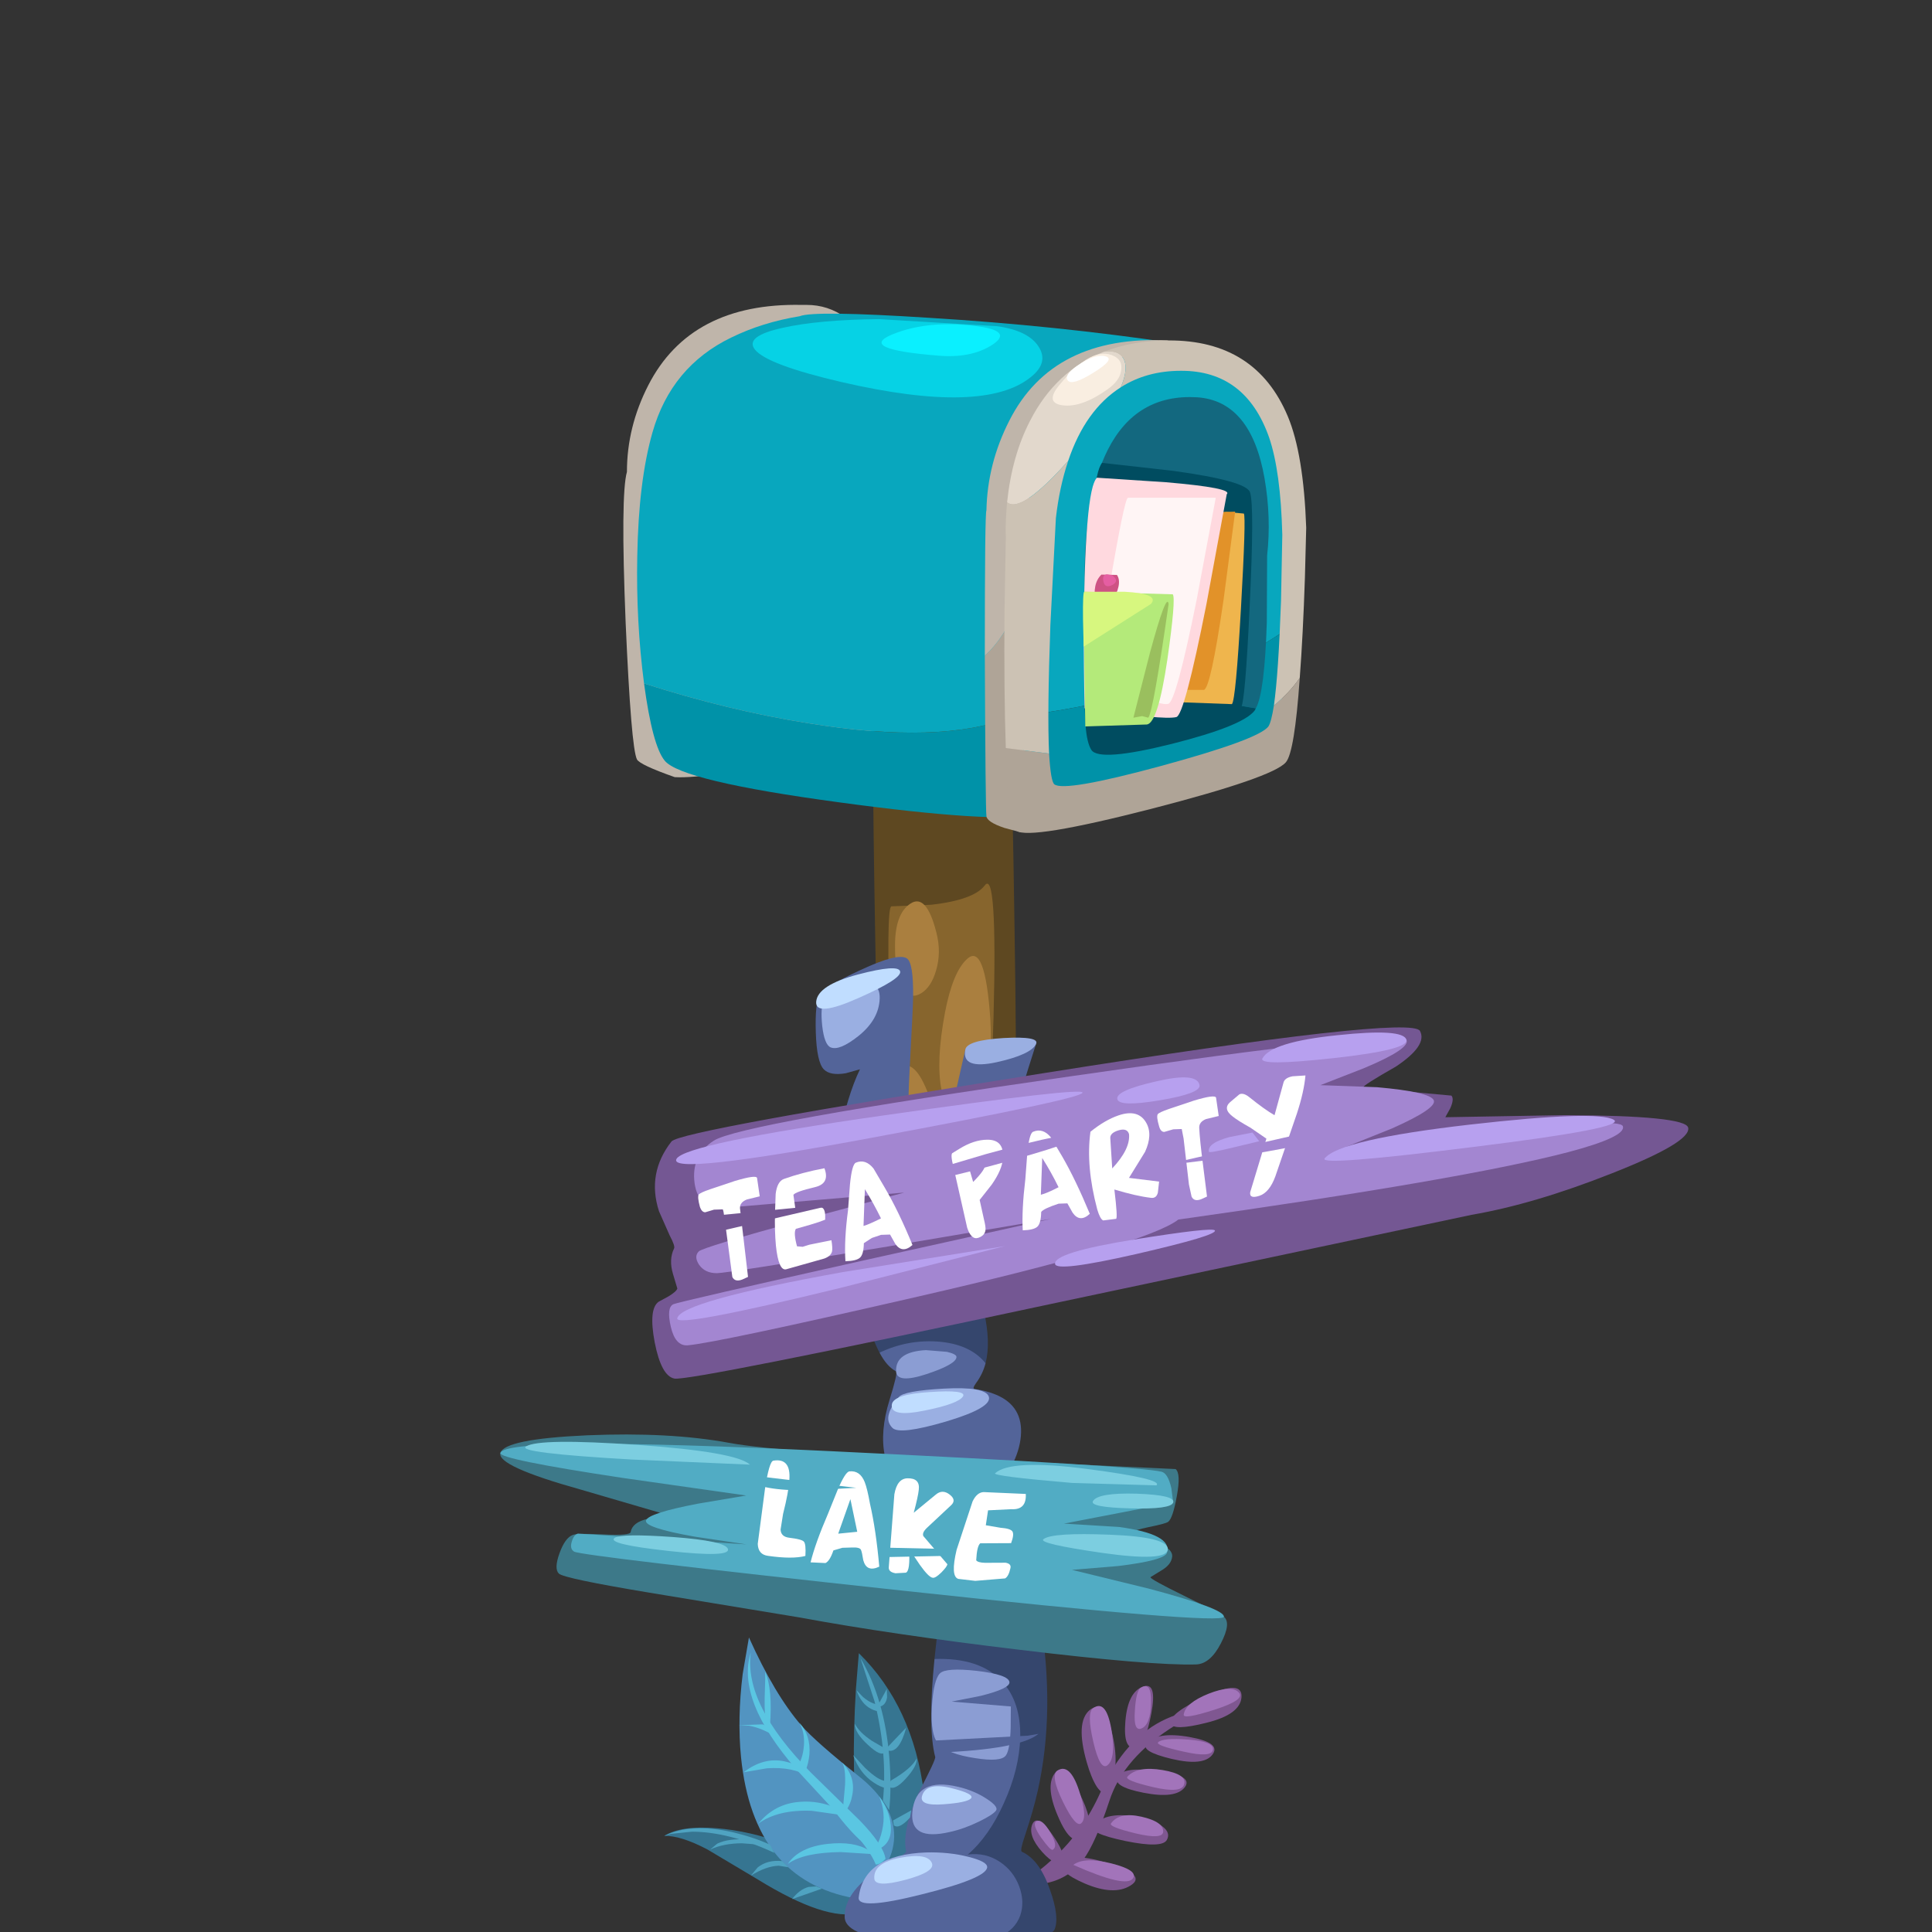
<svg xmlns="http://www.w3.org/2000/svg" version="1.1" xmlns:xlink="http://www.w3.org/1999/xlink" preserveAspectRatio="none" x="0px" y="0px" width="160px" height="160px" viewBox="0 0 160 160">
<rect x="0" y="0" width="160" height="160" fill="#333333" stroke="none"/>
<defs>
<g id="Carpeta_de_elementos_duplicados_S_mbolo_7_copia_0_Layer0_0_FILL">
<path fill="#BFB5AA" stroke="none" d="
M -49 -128.95
Q -52.3 -122.5 -52.3 -115.55 -53.3 -112.05 -52.5 -92.25 -51.65 -72.85 -50.75 -71.05 -50.3 -70.2 -44.9 -68.3 -39.75 -68 -24 -71.6 -8.1 -75.25 -6.35 -77.3 -5.8 -77.95 -5.8 -87.8 -5.85 -99.35 -7.15 -109.8 -11.25 -141.45 -24.5 -141.4
L -25.25 -141.4
Q -42.45 -141.75 -49 -128.95 Z"/>
</g>

<g id="Carpeta_de_elementos_duplicados_S_mbolo_7_copia_0_Layer0_1_FILL">
<path fill="#5E4821" stroke="none" d="
M 7.25 -1.25
Q 8.35 -3.45 7.7 -44.95 7.1 -86.05 6.3 -88 5.4 -90.15 -3.75 -89.55 -13.15 -88.95 -13.9 -85.05 -14.55 -81.5 -13.85 -42.55
L -13.05 -0.95
Q -13.05 0.1 -3.2 0 6.65 -0.1 7.25 -1.25 Z"/>
</g>

<g id="Carpeta_de_elementos_duplicados_S_mbolo_7_copia_0_Layer0_2_FILL">
<path fill="#08A7BE" stroke="none" d="
M 48.4 -119.1
Q 44.05 -133.75 32.6 -135.45 14.2 -138.2 -5.5 -139.4 -23.4 -140.55 -25.55 -139.65 -31.35 -138.7 -36.15 -136.35 -45.45 -131.85 -48.35 -121.65 -50.5 -114.1 -50.7 -102.5 -50.9 -92.35 -49.65 -82.8 -36.55 -78.6 -24.25 -76.65 -3.8 -73.3 7.25 -77.6
L 11.85 -78.2
Q 17.55 -79.05 23.1 -80.35 40.9 -84.5 50.5 -91.7 51.7 -108.05 48.4 -119.1 Z"/>
</g>

<g id="Carpeta_de_elementos_duplicados_S_mbolo_7_copia_0_Layer0_3_FILL">
<path fill="#0092A8" stroke="none" d="
M 47.2 -73.55
Q 47.9 -74.2 48.9 -79.25 50 -84.9 50.5 -91.7 40.9 -84.5 23.1 -80.35 17.55 -79.05 11.85 -78.2
L 7.25 -77.6
Q -3.8 -73.3 -24.25 -76.65 -36.55 -78.6 -49.65 -82.8 -48.35 -73.15 -46.45 -70.85 -43.9 -67.7 -19.45 -64.4 4.4 -61.15 11.25 -62.45 18.3 -63.85 31.55 -67.85 45.6 -72.05 47.2 -73.55 Z"/>
</g>

<g id="Carpeta_de_elementos_duplicados_S_mbolo_7_copia_0_Layer0_4_FILL">
<path fill="#13687F" stroke="none" d="
M 35.95 -127.1
Q 26.55 -127.65 22.15 -119 18.4 -111.6 18.55 -98.25
L 18.55 -83.35 45.05 -78.95
Q 46.4 -81.3 46.75 -92.2
L 46.8 -102.6
Q 47.45 -108.5 46.4 -114.55 44.3 -126.55 35.95 -127.1 Z"/>
</g>

<g id="Carpeta_de_elementos_duplicados_S_mbolo_7_copia_0_Layer0_5_FILL">
<path fill="#004C60" stroke="none" d="
M 32.35 -115.7
L 21.25 -116.95
Q 19.3 -114.55 20.05 -96.3 20.45 -87.2 21.25 -78.55 41.85 -78.2 42.7 -78.95 43.4 -79.5 44.1 -94.85 44.85 -110.35 44.15 -112.4 43.55 -114.15 32.35 -115.7 Z"/>
</g>

<g id="Carpeta_de_elementos_duplicados_S_mbolo_7_copia_0_Layer0_6_FILL">
<path fill="#004C60" stroke="none" d="
M 44.9 -78.65
L 45.05 -78.95 18.55 -83.35
Q 18.5 -78.4 18.7 -76.25 18.9 -73.6 19.6 -72.5 20.85 -70.65 32.05 -73.45 43.15 -76.25 44.9 -78.65 Z"/>
</g>

<g id="Carpeta_de_elementos_duplicados_S_mbolo_7_copia_0_Layer0_7_FILL">
<path fill="#EFB54D" stroke="none" d="
M 43.2 -109.1
L 40.5 -109.35 38.1 -109.1 31.8 -79.95 41.35 -79.6
Q 41.95 -80.25 42.75 -94.45 43.55 -108.55 43.2 -109.1 Z"/>
</g>

<g id="Carpeta_de_elementos_duplicados_S_mbolo_7_copia_0_Layer0_8_FILL">
<path fill="#E29229" stroke="none" d="
M 41.85 -109.4
L 38.65 -109.3 30.2 -81.8 37 -81.8
Q 38.05 -82 40.05 -95.7
L 41.85 -109.4 Z"/>
</g>

<g id="Carpeta_de_elementos_duplicados_S_mbolo_7_copia_0_Layer0_9_FILL">
<path fill="#FFD9DF" stroke="none" d="
M 31.15 -113.95
L 20.45 -114.65
Q 20.1 -114.3 19.8 -113.25 19 -110.4 18.65 -102.1 18.25 -91.75 18.55 -78.95 30.8 -77.1 32.75 -77.6 34 -77.9 37.4 -95.05
L 40.55 -112.1
Q 41.6 -113.05 31.15 -113.95 Z"/>
</g>

<g id="Carpeta_de_elementos_duplicados_S_mbolo_7_copia_0_Layer0_10_FILL">
<path fill="#FFF5F5" stroke="none" d="
M 38.85 -111.55
L 25.25 -111.55
Q 24.7 -111.35 22.4 -97.8
L 20.2 -84.35 25.15 -81.8
Q 30.3 -79.3 31.5 -79.65 32.7 -79.95 35.9 -95.8
L 38.85 -111.55 Z"/>
</g>

<g id="Carpeta_de_elementos_duplicados_S_mbolo_7_copia_0_Layer0_11_FILL">
<path fill="#B4EA7A" stroke="none" d="
M 28.2 -76.45
Q 29.9 -76.7 31.35 -86.45 32.7 -95.9 32.2 -96.6
L 18.5 -97
Q 18.35 -96.65 18.5 -86.35
L 18.65 -76.15 28.2 -76.45 Z"/>
</g>

<g id="Carpeta_de_elementos_duplicados_S_mbolo_7_copia_0_Layer0_12_FILL">
<path fill="#CE5284" stroke="none" d="
M 23.55 -99.6
L 21.15 -99.65
Q 19.7 -98.25 20.25 -95.25 20.8 -92.2 22.65 -95.2 24.5 -98.25 23.55 -99.6 Z"/>
</g>

<g id="Carpeta_de_elementos_duplicados_S_mbolo_7_copia_0_Layer0_13_FILL">
<path fill="#9ABF5E" stroke="none" d="
M 28.4 -77.5
Q 29.15 -78.3 31.55 -95.1 31.25 -97.1 28.65 -87.5
L 26.1 -77.5 27.45 -77.75 28.4 -77.5 Z"/>
</g>

<g id="Carpeta_de_elementos_duplicados_S_mbolo_7_copia_0_Layer0_14_FILL">
<path fill="#D7F77F" stroke="none" d="
M 28.8 -95.1
Q 30.25 -96.7 24.7 -97
L 18.5 -97
Q 18.25 -97 18.3 -92.75
L 18.4 -88.5 28.8 -95.1 Z"/>
</g>

<g id="Carpeta_de_elementos_duplicados_S_mbolo_7_copia_0_Layer0_15_FILL">
<path fill="#E55EA2" stroke="none" d="
M 22.8 -99.55
L 22 -99.7
Q 21.25 -99.6 21.45 -98.65 21.65 -97.45 22.85 -98.05 24 -98.7 22.8 -99.55 Z"/>
</g>

<g id="Carpeta_de_elementos_duplicados_S_mbolo_7_copia_0_Layer0_16_FILL">
<path fill="#AFA497" stroke="none" d="
M 3.1 -87.1
Q 3.2 -63.3 3.35 -62.25 3.45 -61.35 6.1 -60.45
L 8.7 -59.75 9.8 -101.75
Q 9.1 -96.05 6.65 -91.7 5.1 -88.9 3.1 -87.1 Z"/>
</g>

<g id="Carpeta_de_elementos_duplicados_S_mbolo_7_copia_0_Layer0_17_FILL">
<path fill="#BFB5AA" stroke="none" d="
M 9.95 -111.85
Q 10.05 -124.15 20.8 -131.25 26.2 -134.8 31.55 -135.9 13.65 -136.8 6.9 -123.5 3.5 -116.85 3.35 -109.6 3.1 -109.3 3.1 -87.1 5.1 -88.9 6.65 -91.7 9.1 -96.05 9.8 -101.75
L 9.95 -111.85 Z"/>
</g>

<g id="Carpeta_de_elementos_duplicados_S_mbolo_7_copia_0_Layer0_18_FILL">
<path fill="#E2D8CC" stroke="none" d="
M 21.55 -134.15
Q 14.05 -131.2 10.1 -123.45 7.3 -118.05 6.55 -110.85 8.7 -109.05 16 -117.25 18.65 -125.15 24.15 -128.65 25.4 -131.6 24.55 -133.1 23.8 -134.45 21.55 -134.15 Z"/>
</g>

<g id="Carpeta_de_elementos_duplicados_S_mbolo_7_copia_0_Layer0_19_FILL">
<path fill="#F9EEE1" stroke="none" d="
M 23.15 -133.45
Q 19.75 -135.25 14.6 -128.95 12.35 -126.2 15.2 -125.85 18.1 -125.5 22.05 -128.3 24 -129.65 24.2 -131.25 24.45 -132.8 23.15 -133.45 Z"/>
</g>

<g id="Carpeta_de_elementos_duplicados_S_mbolo_7_copia_0_Layer0_20_FILL">
<path fill="#AFA497" stroke="none" d="
M 49.7 -70.6
Q 51.05 -72.15 51.85 -83.65 50.2 -81.3 47.85 -79.4 47.45 -76.85 47 -76.15 45.5 -74.15 30.45 -70.05 15.35 -65.95 13.85 -67.2 13.3 -67.7 13.05 -71.95
L 6.35 -72.8
Q 6.7 -60.9 8 -60 10 -58.55 28.9 -63.4 47.7 -68.25 49.7 -70.6 Z"/>
</g>

<g id="Carpeta_de_elementos_duplicados_S_mbolo_7_copia_0_Layer0_21_FILL">
<path fill="#CCC2B4" stroke="none" d="
M 14.1 -108.4
Q 14.65 -113.2 16 -117.25 8.7 -109.05 6.55 -110.85 6.25 -107.65 6.35 -105.4
L 6.15 -94.15
Q 6.05 -81.2 6.35 -72.8
L 13.05 -71.95
Q 12.75 -78.2 13.25 -91.9
L 14.1 -108.4 Z"/>
</g>

<g id="Carpeta_de_elementos_duplicados_S_mbolo_7_copia_0_Layer0_22_FILL">
<path fill="#CCC2B4" stroke="none" d="
M 31.55 -135.9
Q 26 -135.9 21.55 -134.15 23.8 -134.45 24.55 -133.1 25.4 -131.6 24.15 -128.65 28.15 -131.2 33.45 -131.2 43.45 -131.25 47.1 -120.9 48.9 -115.65 49.15 -105.8
L 48.95 -95.55
Q 48.55 -84.3 47.85 -79.4 50.2 -81.3 51.85 -83.65 52.35 -90.2 52.65 -99.2
L 52.85 -106.9
Q 52.45 -118.3 50 -124.15 45.05 -135.95 31.55 -135.9 Z"/>
</g>

<g id="Carpeta_de_elementos_duplicados_S_mbolo_7_copia_0_Layer0_23_FILL">
<path fill="#FFFFFF" stroke="none" d="
M 17.35 -131.95
Q 15.3 -130.5 15.95 -129.7 16.6 -128.85 19.9 -130.9 23.4 -133.05 21.75 -133.45 20.1 -133.85 17.35 -131.95 Z"/>
</g>

<g id="Carpeta_de_elementos_duplicados_S_mbolo_7_copia_0_Layer0_24_FILL">
<path fill="#06D2E5" stroke="none" d="
M 11.45 -134.9
Q 9.9 -137.4 5.05 -138.1
L -13.3 -139.2
Q -22.65 -139.1 -28.2 -137.85 -34.1 -136.55 -32.5 -134.5 -30.65 -132.15 -19.05 -129.45 3.05 -124.35 10.25 -130.25 13 -132.45 11.45 -134.9 Z"/>
</g>

<g id="Carpeta_de_elementos_duplicados_S_mbolo_7_copia_0_Layer0_25_FILL">
<path fill="#0AF0FF" stroke="none" d="
M 4.3 -135.25
Q 7.6 -137.45 1.5 -138.15 -5.85 -139.05 -11.3 -136.8 -16.6 -134.55 -4.15 -133.55 1 -133.1 4.3 -135.25 Z"/>
</g>

<g id="Carpeta_de_elementos_duplicados_S_mbolo_7_copia_0_Layer0_26_FILL">
<path fill="#87652D" stroke="none" d="
M 2.2 -6.35
Q 3.8 -8.15 4.45 -31.15 5.05 -54.15 3.1 -51.55 1.4 -49.3 -5.15 -48.55
L -11.35 -48.3
Q -12.2 -48.3 -11.55 -27.95 -10.9 -8.05 -10.45 -6.35 -10.05 -5 -4.7 -4.85 0.75 -4.7 2.2 -6.35 Z"/>
</g>

<g id="Carpeta_de_elementos_duplicados_S_mbolo_7_copia_0_Layer0_27_FILL">
<path fill="#AA7F3F" stroke="none" d="
M 3.95 -30.85
Q 3.15 -42.75 0.35 -40.15 -1.85 -38.15 -3.05 -31.95 -4.5 -24.25 -3.6 -19.9 -2.75 -16.1 -0.7 -16.3 1.35 -16.45 2.75 -20.25 4.35 -24.5 3.95 -30.85 Z"/>
</g>

<g id="Carpeta_de_elementos_duplicados_S_mbolo_7_copia_0_Layer0_28_FILL">
<path fill="#AA7F3F" stroke="none" d="
M -8.45 -48.7
Q -10.85 -47.1 -10.8 -42 -10.8 -37.35 -9.5 -35.45 -8.35 -33.85 -6.75 -34.85 -5.2 -35.8 -4.45 -38.35 -3.6 -41.2 -4.4 -44.25 -5.95 -50.4 -8.45 -48.7 Z"/>
</g>

<g id="Carpeta_de_elementos_duplicados_S_mbolo_7_copia_0_Layer0_29_FILL">
<path fill="#AA7F3F" stroke="none" d="
M -10.45 -22.1
L -10.45 -15.25
Q -9.9 -8.95 -6.9 -12 -3.6 -15.4 -6.4 -21 -7.45 -23.15 -8.65 -23.6 -9.95 -24.1 -10.45 -22.1 Z"/>
</g>

<g id="Layer0_1_FILL">
<path fill="#7F5791" stroke="none" d="
M 13.2 -37.85
Q 17.25 -40.65 20.8 -42 17.7 -42.35 13.65 -40.55 5.6 -36.95 0.8 -26.35 -2.6 -18.8 -8.5 -13.45 -11.45 -10.75 -13.7 -9.6
L -12.8 -8.45
Q -6.3 -8.45 -2.65 -13.2 -0.25 -16.35 2.55 -24.75 5.05 -32.2 13.2 -37.85 Z"/>
</g>

<g id="Layer0_1_MEMBER_0_FILL">
<path fill="#367591" stroke="none" d="
M -46.65 -46.65
Q -47.2 -38.3 -47.1 -31.35 -46.75 -9.15 -39.9 -9.25 -35.9 -9.3 -34.2 -14.25 -32.6 -18.9 -33.5 -26.2 -35.55 -43.2 -46.05 -53.6
L -46.65 -46.65 Z"/>
</g>

<g id="Layer0_1_MEMBER_1_FILL">
<path fill="#367591" stroke="none" d="
M -75.7 -15.6
L -65.9 -9.7
Q -52.65 -1.45 -46.25 -3.1 -45.2 -6.7 -49.6 -10.55 -53.55 -14 -60.6 -16.6 -67.45 -19.15 -73.85 -19.7 -80.75 -20.3 -84.05 -18.25 -80.9 -18.35 -75.7 -15.6 Z"/>
</g>

<g id="Layer0_1_MEMBER_2_FILL">
<path fill="#5294C1" stroke="none" d="
M -67.4 -56.75
L -68.65 -49.65
Q -69.75 -41 -69.05 -33.5 -66.75 -9.55 -47.05 -5.95 -39.5 -11.5 -39.35 -17.9 -39.25 -24.15 -46.25 -29.75 -54.5 -36.4 -57.25 -39.55 -62.45 -45.6 -67.4 -56.75 Z"/>
</g>

<g id="Layer0_1_MEMBER_3_FILL">
<path fill="#536499" stroke="none" d="
M -16.3 -89.6
L -16.25 -89.7 -16.3 -89.7 -16.3 -89.6 Z"/>
</g>

<g id="Layer0_1_MEMBER_4_FILL">
<path fill="#35466D" stroke="none" d="
M -10.8 -60.55
Q -21 -60.7 -30.15 -62.9
L -31.35 -52.4
Q -20.35 -48.65 -18.95 -35.9 -17.6 -23.95 -25.05 -14.35 -19.15 -13.6 -17.15 -7.85 -15.2 -2.2 -19.05 1.65 -19.95 2.3 -21.05 2.75
L -12.3 1.8
Q -8.65 1.15 -8.3 0.4 -7.2 -2 -9.1 -7.4 -11.1 -13.3 -14.55 -14.85 -14.95 -15.05 -13.9 -18.05 -12.25 -22.95 -11.4 -26.65 -7.85 -42.2 -10.8 -60.55 Z"/>
</g>

<g id="Layer0_1_MEMBER_5_FILL">
<path fill="#536499" stroke="none" d="
M -38.55 -108.35
Q -38.2 -108.05 -39.85 -102.8 -41.8 -96.65 -40.8 -91.85 -39.9 -87.6 -34.65 -77.7 -29.8 -68.65 -29.8 -66.6 -29.8 -65.8 -30.15 -62.9 -21 -60.7 -10.8 -60.55
L -11.05 -62.1
Q -15.7 -88.4 -16.25 -89.7 -14.6 -92.8 -14.35 -95.7 -13.85 -101.45 -19.1 -103.7 -20.95 -104.5 -23.3 -104.85 -23.8 -104.9 -23.05 -105.95 -21.7 -107.75 -21.15 -109.85 -22.6 -115 -30.1 -115.95 -37.75 -116.85 -41.75 -112 -40.35 -109.3 -38.55 -108.35 Z"/>
</g>

<g id="Layer0_1_MEMBER_6_FILL">
<path fill="#536499" stroke="none" d="
M -35.65 -166.85
Q -34.9 -179.65 -34.9 -181.2 -34.8 -187.7 -36.05 -188.6 -37.75 -189.8 -45.1 -186.4 -52.15 -183.2 -53.05 -181.6 -54 -180 -53.85 -174.35 -53.7 -168.5 -52.3 -167.1 -51.05 -165.85 -48.05 -166.35
L -45.3 -167.1
Q -46.55 -164.55 -47.6 -161.15 -49.75 -154.4 -48.8 -150.35
L -47.2 -137.05
Q -45.9 -125.3 -44.2 -118.8
L -32.8 -119.75 -21.4 -119.85 -21.55 -120.6
Q -23.55 -128.75 -17.4 -150.8 -14.35 -161.85 -11.05 -171.85 -11.25 -172.55 -18 -172 -24.8 -171.45 -24.8 -170.85 -32.4 -137.6 -33.3 -139.1 -36.9 -145.05 -35.65 -166.85 Z"/>
</g>

<g id="Layer0_1_MEMBER_7_FILL">
<path fill="#35466D" stroke="none" d="
M -44.2 -118.8
Q -43.2 -114.75 -41.75 -112 -36.3 -114.55 -30.4 -114.1 -24.15 -113.6 -21.15 -109.85 -20.1 -113.85 -21.4 -119.85
L -32.8 -119.75 -44.2 -118.8 Z"/>
</g>

<g id="Layer0_1_MEMBER_8_FILL">
<path fill="#536499" stroke="none" d="
M -42.95 -11.15
Q -49.05 -7 -49.05 -2.35 -49.05 1.05 -39.55 2.3 -31.7 3.4 -21.05 2.75 -19.95 2.3 -19.05 1.65 -15.95 0.4 -14.9 -2.5 -14 -5.15 -15.1 -8.15 -16.2 -11.1 -18.75 -12.85 -21.6 -14.8 -25.05 -14.35 -20.9 -17.9 -18 -24.3 -14.95 -30.9 -14.75 -37.1 -14.6 -44.05 -18.3 -48.05 -22.55 -52.65 -31.35 -52.4 -32.75 -39 -31.3 -33.35 -31.15 -32.85 -34.6 -26.35 -37.85 -19.1 -37.05 -15.1 -36.9 -14.45 -42.95 -11.15 Z"/>
</g>

<g id="Layer0_1_MEMBER_9_FILL">
<path fill="#745793" stroke="none" d="
M 115.65 -155
Q 115.15 -157.35 91.75 -157.55
L 68.45 -157.25 69.4 -158.95
Q 70.25 -160.8 69.65 -161.45
L 52.5 -163.1
Q 52.4 -163.5 58.9 -167.15 65.1 -171.25 63.6 -174.05 61.9 -177.2 -9.5 -166.2 -80.3 -155.35 -82 -153.25 -86.85 -147.1 -84.5 -139.7
L -82.45 -135
Q -81.35 -132.9 -81.6 -132.45 -82.65 -130.3 -81.85 -127.55
L -81 -124.65
Q -81.2 -124.05 -82.7 -123.15
L -84.65 -122.1
Q -86.65 -120.7 -85.45 -114.2 -84.2 -107.65 -81.65 -107.15 -78.75 -106.6 -8.2 -121.35
L 73.45 -138.25
Q 85.7 -140.3 100.8 -146.2 116.25 -152.2 115.65 -155 Z"/>
</g>

<g id="Layer0_1_MEMBER_10_FILL">
<path fill="#3D7989" stroke="none" d="
M 15.9 -83.8
Q 16.75 -88.25 15.7 -89.1
L -21.3 -91
Q -60.5 -92.6 -71.05 -94.6 -82.65 -96.8 -98.7 -96.2 -114.75 -95.55 -115.55 -92.85 -116.3 -90.3 -99.95 -85.65
L -83.8 -80.85
Q -83.9 -80.65 -87 -79.9 -89.95 -79.25 -90.3 -77.35 -90.45 -76.65 -95.25 -76.9 -100.65 -77.2 -101.55 -76.85 -103.05 -76.3 -104.15 -73.3 -105.25 -70.3 -104.3 -69.35 -103.35 -68.4 -86.7 -65.55
L -57.55 -60.6
Q -39.65 -57.2 -14.7 -54.1 10.8 -50.9 19.45 -51.1 22.25 -51.15 24.35 -55.2 26.4 -59.1 24.95 -60.35 24.1 -61.05 17.15 -64.5 10.7 -67.7 10.7 -68.1
L 12.75 -69.35
Q 14.8 -70.5 14.95 -72.1 15.1 -73.75 11.3 -75.2 7.45 -76.75 7.45 -76.85 7.45 -77.25 10.45 -77.85 13.75 -78.5 14.2 -78.85 15.1 -79.5 15.9 -83.8 Z"/>
</g>

<g id="Layer0_1_MEMBER_11_FILL">
<path fill="#A386D1" stroke="none" d="
M 92.3 -150.35
Q 103.65 -153.3 102.95 -155.35 102.35 -157.05 75.7 -154.5
L 49.2 -151.6 58.15 -155.15
Q 67 -159.05 66.2 -160.6 65.4 -162.2 55.2 -163.15
L 44.2 -163.6 52.65 -166.85
Q 61.85 -170.65 60.95 -172.35 59.8 -174.5 -4.35 -165.55 -68.7 -156.65 -73.8 -153.35 -78.25 -150.5 -77.55 -145.1 -76.8 -139.65 -71.05 -140.35
L -36.8 -143.1 -56.35 -137.95
Q -76 -132.65 -76.8 -131.85 -77.8 -130.85 -76.75 -129.25 -75.6 -127.6 -73.3 -127.6 -71.25 -127.6 -39.6 -132.7
L -8.3 -137.85 -44.5 -130
Q -80.85 -122.05 -81.8 -121.6 -83.15 -120.95 -82.3 -117.2 -81.45 -113.45 -79.05 -113.6 -73.2 -114.1 -34.3 -122.85 10.3 -132.85 16.45 -137.6 72 -145.15 92.3 -150.35 Z"/>
</g>

<g id="Layer0_1_MEMBER_12_FILL">
<path fill="#51ACC4" stroke="none" d="
M 24.95 -60.35
Q 25.1 -61.9 10.3 -65.9
L -4.55 -69.6 4.4 -70.3
Q 13.5 -71.35 13.95 -72.85 15.05 -76.45 4.6 -77.9
L -6.05 -78.6 15.2 -82.6 14.85 -85.4
Q 14.2 -88.3 12.95 -88.6 8.3 -89.75 -51.4 -92.9 -114.45 -96.2 -115.55 -92.85 -115.95 -91.65 -91.9 -87.9
L -67.8 -84.35 -77.25 -82.8
Q -86.85 -81 -87.3 -79.6 -87.75 -78.2 -77.85 -76.4
L -67.8 -74.85 -100.55 -77.1
Q -101.35 -76.9 -101.75 -75.55 -102.2 -74.15 -101.3 -73.6 -99.85 -72.75 -37.8 -65.75 24.8 -58.7 24.95 -60.35 Z"/>
</g>

<g id="Layer0_1_MEMBER_13_FILL">
<path fill="#9AAFE2" stroke="none" d="
M -52.25 -180.85
Q -52.95 -179.1 -52.6 -175.6 -52.2 -171.95 -51 -171.4 -49.3 -170.65 -45.6 -173.55 -41.55 -176.75 -41.4 -180.85 -41.25 -184.85 -46.5 -183.7 -51.5 -182.6 -52.25 -180.85 Z"/>
</g>

<g id="Layer0_1_MEMBER_14_FILL">
<path fill="#8B9DD3" stroke="none" d="
M -32.75 -112.45
Q -38.7 -112.15 -38.55 -108.35 -38.45 -105.9 -32.6 -107.8 -26.8 -109.7 -26.8 -111.1 -26.8 -111.65 -28.65 -112.1
L -32.75 -112.45 Z"/>
</g>

<g id="Layer0_1_MEMBER_15_FILL">
<path fill="#8B9DD3" stroke="none" d="
M -23.1 -50.05
Q -29.15 -50.75 -30.3 -49.6 -31.55 -48.35 -31.9 -43.1 -32.25 -37.45 -30.55 -35.75 -28.7 -33.9 -23.6 -33.1 -18.5 -32.25 -17.55 -33.6 -16.75 -34.7 -16.6 -39
L -16.55 -43.1 -28.05 -44.1 -22.35 -45.2
Q -16.65 -46.6 -16.8 -47.85 -17 -49.3 -23.1 -50.05 Z"/>
</g>

<g id="Layer0_1_MEMBER_16_FILL">
<path fill="#8B9DD3" stroke="none" d="
M -26.75 -27.5
Q -35.15 -29.6 -35.8 -22.6 -36.3 -17 -28.55 -18.75 -25.75 -19.35 -22.85 -20.75 -20.15 -22.05 -19.55 -22.85 -18.95 -23.6 -21.3 -25.15 -23.7 -26.75 -26.75 -27.5 Z"/>
</g>

<g id="Layer0_1_MEMBER_17_FILL">
<path fill="#9AAFE2" stroke="none" d="
M -34.05 -6.65
Q -21.5 -9.7 -21.3 -11.85 -21.2 -12.95 -24.9 -13.9 -28.75 -14.9 -33.15 -14.8 -45.3 -14.4 -46.3 -6.1 -46.6 -3.55 -34.05 -6.65 Z"/>
</g>

<g id="Layer0_1_MEMBER_18_FILL">
<path fill="#9AAFE2" stroke="none" d="
M -29.3 -104.95
Q -37.1 -104.55 -38.05 -103.35 -39.6 -101.45 -39.95 -100.2 -40.5 -98.55 -39.3 -97.35 -37.9 -95.95 -28.9 -98.55 -19.85 -101.2 -20.55 -103.35 -21.2 -105.35 -29.3 -104.95 Z"/>
</g>

<g id="Layer0_1_MEMBER_19_FILL">
<path fill="#FFFFFF" stroke="none" d="
M -56.65 -75.35
Q -57.05 -75.8 -59.45 -76.1 -61.1 -76.3 -61.15 -77.7
L -60.65 -80.75
Q -59.55 -85 -59.4 -87.35 -59.05 -91.65 -62.5 -91.1 -63.3 -90.95 -64.15 -85.6
L -65.6 -74.95
Q -65.55 -72.85 -63.6 -72.6 -58.9 -71.9 -56.35 -72.55 -56.2 -74.9 -56.65 -75.35 Z"/>
</g>

<g id="Layer0_1_MEMBER_20_FILL">
<path fill="#FFFFFF" stroke="none" d="
M -44.75 -86.85
Q -45.65 -89.15 -47.7 -88.95 -48.5 -88.9 -50.05 -85.3
L -51.95 -80.65
Q -54.4 -75.05 -55.35 -71.3
L -52.45 -71.15
Q -51.6 -71.55 -50.9 -73.6
L -49.15 -74.1 -47.2 -74.15
Q -45.8 -74.2 -45.55 -73.7 -45.35 -73.3 -45.1 -71.65 -44.45 -69.25 -42 -70.4 -42.6 -77.55 -43.75 -82.65 -44.25 -85.55 -44.75 -86.85
M -46.25 -77.2
L -49.95 -76.85 -47.55 -83.55 -46.25 -77.2 Z"/>
</g>

<g id="Layer0_1_MEMBER_21_FILL">
<path fill="#FFFFFF" stroke="none" d="
M -35.25 -80.85
Q -34.4 -83.95 -34.25 -85.3 -33.95 -87.6 -36.45 -87.55 -38.45 -87.5 -39 -84.45
L -40.15 -70.3
Q -40.25 -69.35 -38.85 -69.1
L -36.85 -69.2
Q -35.95 -69.5 -36.2 -73.85
L -34.1 -70.7
Q -32.4 -68.3 -31.65 -68.2 -31.15 -68.05 -29.95 -69.2 -28.85 -70.3 -28.75 -70.8
L -33.4 -76.3
Q -33.7 -76.95 -32.7 -77.9
L -27.95 -82.3
Q -26.9 -83.3 -28.25 -84.35 -29.65 -85.45 -30.95 -84.35
L -35.25 -80.85 Z"/>
</g>

<g id="Layer0_1_MEMBER_22_FILL">
<path fill="#FFFFFF" stroke="none" d="
M -16.3 -81.45
Q -13.3 -81.25 -13.45 -84.4
L -21.65 -84.8
Q -22.95 -84.75 -23.8 -83
L -26.95 -73.6
Q -28.2 -68.45 -26.65 -67.95
L -23.35 -67.55 -17.55 -68
Q -16.85 -68.4 -16.5 -70 -16.3 -70.85 -17.45 -71.05
L -21.45 -71.05
Q -22.85 -71.1 -23.15 -71.55 -23 -74.3 -22.35 -74.85
L -16.35 -74.85
Q -15.7 -76.55 -16.1 -77.15 -16.5 -77.7 -18.4 -77.85
L -21.25 -78.35 -20.8 -81.25 -16.3 -81.45 Z"/>
</g>

<g id="Layer0_1_MEMBER_23_FILL">
<path fill="#FFFFFF" stroke="none" d="
M -64.9 -142.5
L -65.4 -146.05
Q -65.5 -146.75 -69.75 -145.5
L -74.6 -143.9
Q -76.5 -143.25 -76.75 -142.9 -77.05 -142.45 -76.55 -140.55 -76.2 -139.45 -75.5 -139.45
L -73.8 -139.95 -72.1 -140
Q -71.95 -139.8 -71.75 -138.15
L -70.3 -126.85
Q -69.8 -125.8 -68.35 -126.35
L -67.25 -126.85 -68.75 -140.2
Q -68.8 -141.35 -67.4 -141.9
L -64.9 -142.5 Z"/>
</g>

<g id="Layer0_1_MEMBER_24_FILL">
<path fill="#FFFFFF" stroke="none" d="
M -54.1 -144.25
Q -51.2 -144.95 -52.3 -147.9 -56.65 -147.1 -60.2 -145.85 -61.5 -145.35 -61.8 -142.95
L -61.95 -139.2
Q -62.05 -135.75 -61.8 -132.9 -61.3 -127.9 -59.8 -128.3
L -52.4 -130.35
Q -51.15 -130.8 -50.9 -131.7 -50.75 -132.3 -51 -133.9
L -55.3 -133.05 -56.6 -132.65 -57.7 -132.75
Q -58.4 -135.4 -57.9 -136.15
L -55.05 -136.95
Q -53.3 -137.45 -52.2 -137.9 -52.1 -139.7 -52.65 -140.15 -53.2 -140.55 -55.05 -140.15
L -57.95 -139.8 -58.35 -142.75
Q -58 -143.35 -54.1 -144.25 Z"/>
</g>

<g id="Layer0_1_MEMBER_25_FILL">
<path fill="#FFFFFF" stroke="none" d="
M -47.35 -144.7
L -47.75 -139.7
Q -48.55 -133.9 -48.3 -129.8 -46.15 -129.85 -45.45 -130.5 -44.75 -131.15 -44.7 -133.3
L -43.15 -134.3 -41.35 -134.9 -39.6 -134.95 -38.6 -133.15
Q -37.25 -131.15 -35.25 -132.9 -37.9 -139.45 -40.6 -144.1
L -42.75 -147.8
Q -44.3 -149.75 -46.2 -148.95 -46.95 -148.6 -47.35 -144.7
M -44.45 -143.8
Q -42.65 -140.8 -41.35 -138.1 -43.9 -136.85 -44.75 -136.65
L -44.45 -143.8 Z"/>
</g>

<g id="Layer0_1_MEMBER_26_FILL">
<path fill="#FFFFFF" stroke="none" d="
M -27.45 -150.7
Q -27.7 -150.4 -27.45 -149.1
L -24.6 -136.2
Q -23.8 -133.75 -22.4 -134.25 -21.15 -134.7 -21.05 -135.75 -20.95 -136.25 -21.35 -137.9
L -22.15 -141.6 -19.8 -144.55
Q -17.75 -147.45 -17.6 -149.6 -17.25 -153.3 -20.6 -153.3 -23.2 -153.3 -26.05 -151.55
L -27.45 -150.7
M -23.15 -149.6
L -20.95 -149.7
Q -20.6 -148.6 -21.6 -147.15 -22.15 -146.35 -23.4 -145.1
L -24.1 -147.55
Q -24.25 -148.95 -23.15 -149.6 Z"/>
</g>

<g id="Layer0_1_MEMBER_27_FILL">
<path fill="#FFFFFF" stroke="none" d="
M -11.7 -154.8
Q -12.45 -154.5 -12.85 -150.6
L -13.25 -145.6
Q -14 -139.6 -13.8 -135.65 -11.65 -135.7 -10.95 -136.35 -10.25 -137 -10.2 -139.2 -9.75 -139.85 -6.8 -140.8
L -5.1 -140.85 -4.1 -139.05
Q -2.7 -137 -0.75 -138.8 -3.5 -145.5 -6.05 -149.95
L -8.25 -153.7
Q -9.8 -155.6 -11.7 -154.8
M -6.8 -144
Q -9.15 -142.8 -10.25 -142.55
L -9.95 -149.7
Q -8.2 -146.9 -6.8 -144 Z"/>
</g>

<g id="Layer0_1_MEMBER_28_FILL">
<path fill="#FFFFFF" stroke="none" d="
M 10.3 -156.45
Q 8.75 -159.2 4.9 -157.9 2.25 -157 -0.55 -154.75 -1.5 -148.05 0.7 -139.65 1.25 -137.75 1.85 -137.5
L 4.35 -137.8
Q 4.7 -137.9 4.05 -143.5 8.3 -142.2 11.15 -141.85 12.2 -141.7 12.5 -142.85
L 12.75 -145 6.9 -145.75 10.05 -150.8
Q 11.6 -154.15 10.3 -156.45
M 4.9 -155
Q 6.6 -155.5 6.95 -154.25 7.2 -151.35 3.65 -147.6
L 3.3 -153.5
Q 3.25 -154.5 4.9 -155 Z"/>
</g>

<g id="Layer0_1_MEMBER_29_FILL">
<path fill="#FFFFFF" stroke="none" d="
M 19.55 -160.7
L 14.7 -159.1
Q 12.8 -158.45 12.55 -158.1 12.25 -157.65 12.8 -155.75 13.1 -154.65 13.8 -154.65
L 15.55 -155.15 17.2 -155.2 17.55 -153.35 18.55 -144.4 19.05 -142.05
Q 19.55 -141 20.95 -141.55
L 22.05 -142.05 21.3 -148.25
Q 20.7 -153.05 20.6 -155.4 20.55 -156.55 21.9 -157.1
L 24.4 -157.7 23.9 -161.25
Q 23.75 -161.95 19.55 -160.7 Z"/>
</g>

<g id="Layer0_1_MEMBER_30_FILL">
<path fill="#FFFFFF" stroke="none" d="
M 30.55 -155.4
L 33.65 -153.25 30.45 -142.85
Q 30.25 -141.5 32.25 -142.15 34.2 -142.8 35.35 -145.9
L 39.6 -158.1
Q 41 -162.3 41.3 -165.5
L 38.8 -165.35
Q 37.2 -165.05 37 -164.05
L 35.25 -157.8
Q 33.35 -158.9 30.4 -161.3 29.25 -162.25 28.45 -161.9
L 26.65 -160.4
Q 25.15 -159.1 27.1 -157.6 28.15 -156.75 30.55 -155.4 Z"/>
</g>

<g id="Layer0_1_MEMBER_31_FILL">
<path fill="#745793" stroke="none" d="
M -74.05 -135.45
L -49.7 -141 -75.7 -138.6 -74.05 -135.45 Z"/>
</g>

<g id="Layer0_1_MEMBER_32_FILL">
<path fill="#A386D1" stroke="none" d="
M 47.95 -154.2
L 46.2 -155.45 12.7 -148 26.9 -149.7
Q 41.95 -151.8 47.95 -154.2 Z"/>
</g>

<g id="Layer0_1_MEMBER_33_FILL">
<path fill="#A386D1" stroke="none" d="
M -2.75 -153.95
Q -3.15 -155.3 -20.9 -150.5
L -38.9 -145.25
Q -36.2 -143.8 -19.2 -148.4 -2.4 -152.9 -2.75 -153.95 Z"/>
</g>

<g id="Layer0_1_MEMBER_34_FILL">
<path fill="#51ACC4" stroke="none" d="
M -46.4 -85.75
L -66.9 -88.25 -67.25 -87.45
Q -65.25 -85.25 -55.6 -85.3
L -46.4 -85.75 Z"/>
</g>

<g id="Layer0_1_MEMBER_35_FILL">
<path fill="#51ACC4" stroke="none" d="
M -28.05 -72.45
L -28.05 -73.75 -41.25 -74.1 -40.9 -72.25 -28.05 -72.45 Z"/>
</g>

<g id="Layer0_1_MEMBER_36_FILL">
<path fill="#B7A0EF" stroke="none" d="
M -2.05 -162.35
Q -1.75 -163.5 -40.5 -158.15 -79.4 -152.8 -81.05 -149.85 -82.85 -146.55 -42.7 -153.85 -2.35 -161.15 -2.05 -162.35 Z"/>
</g>

<g id="Layer0_1_MEMBER_37_FILL">
<path fill="#536499" stroke="none" d="
M -13.35 -37.4
L -31.3 -36.55
Q -31.7 -36 -31.4 -35.05 -31.15 -34.25 -30.8 -34.2 -14.85 -34.75 -11.2 -37.75
L -13.35 -37.4 Z"/>
</g>

<g id="Layer0_1_MEMBER_38_FILL">
<path fill="#B7A0EF" stroke="none" d="
M 46.85 -168.85
Q 61.5 -170.4 60.95 -172.35 60.35 -174.6 47.6 -173.3 34.7 -172.05 32.95 -168.85 32.1 -167.3 46.85 -168.85 Z"/>
</g>

<g id="Layer0_1_MEMBER_39_FILL">
<path fill="#B7A0EF" stroke="none" d="
M 73.25 -155.8
Q 47.9 -153 44.95 -149.35 43.7 -147.8 73.9 -151.45 103.85 -155 101.2 -156.6 98 -158.5 73.25 -155.8 Z"/>
</g>

<g id="Layer0_1_MEMBER_40_FILL">
<path fill="#B7A0EF" stroke="none" d="
M -49.4 -124.6
L -17.3 -132.6 -48.8 -127.7
Q -80.4 -122.15 -81.05 -118.85 -81.4 -116.95 -49.4 -124.6 Z"/>
</g>

<g id="Layer0_1_MEMBER_41_FILL">
<path fill="#7CCEE0" stroke="none" d="
M -110.55 -94.1
Q -112.6 -92.85 -90 -91.45
L -67.05 -90.35
Q -69.7 -92.85 -89 -94.3 -107.95 -95.7 -110.55 -94.1 Z"/>
</g>

<g id="Layer0_1_MEMBER_42_FILL">
<path fill="#7CCEE0" stroke="none" d="
M -93.4 -76.25
Q -95.15 -75.05 -83 -73.65 -70.95 -72.25 -71.4 -73.95 -71.85 -75.55 -82.1 -76.35 -92.1 -77.1 -93.4 -76.25 Z"/>
</g>

<g id="Layer0_1_MEMBER_43_FILL">
<path fill="#7CCEE0" stroke="none" d="
M -1.5 -89.2
Q -16.35 -91.2 -19.4 -88.45 -19.95 -87.9 -4.45 -86.5
L 11.95 -85.95
Q 13.35 -87.2 -1.5 -89.2 Z"/>
</g>

<g id="Layer0_1_MEMBER_44_FILL">
<path fill="#7CCEE0" stroke="none" d="
M 1.5 -72.85
Q 13.85 -71.05 14.1 -73.45 14.35 -75.9 2.85 -76.4 -8.35 -76.9 -10.05 -75.6 -11.25 -74.75 1.5 -72.85 Z"/>
</g>

<g id="Layer0_1_MEMBER_45_FILL">
<path fill="#7CCEE0" stroke="none" d="
M 6.85 -81.5
Q 14.75 -81.25 15.2 -82.6 15.65 -84.05 8.1 -84.35 0.6 -84.6 -0.4 -82.95 -1.1 -81.75 6.85 -81.5 Z"/>
</g>

<g id="Layer0_1_MEMBER_46_FILL">
<path fill="#B7A0EF" stroke="none" d="
M 22.45 -150.75
Q 22.5 -150.45 27.35 -151.6
L 32.25 -152.75 30.95 -154.45 26.5 -153.6
Q 22.15 -152.45 22.45 -150.75 Z"/>
</g>

<g id="Layer0_1_MEMBER_47_FILL">
<path fill="#9AAFE2" stroke="none" d="
M -24.8 -170.85
Q -25.6 -166.9 -18.75 -168.35 -12.05 -169.8 -11.05 -171.85 -10.25 -173.4 -17.35 -173.05 -24.45 -172.65 -24.8 -170.85 Z"/>
</g>

<g id="Layer0_1_MEMBER_48_FILL">
<path fill="#C0DDFF" stroke="none" d="
M -53.75 -180.25
Q -53.95 -177.25 -45.55 -180.95 -37.05 -184.65 -37.4 -186.1 -37.75 -187.55 -45.55 -185.55 -53.5 -183.5 -53.75 -180.25 Z"/>
</g>

<g id="Layer0_1_MEMBER_49_FILL">
<path fill="#C0DDFF" stroke="none" d="
M -37.2 -9.5
Q -31.3 -11.05 -32.05 -12.75 -32.9 -14.75 -38.15 -13.8 -43.45 -12.85 -43.25 -9.75 -43.1 -7.95 -37.2 -9.5 Z"/>
</g>

<g id="Layer0_1_MEMBER_50_FILL">
<path fill="#C0DDFF" stroke="none" d="
M -33.9 -25.75
Q -34.45 -23.8 -29.7 -24.15 -25.2 -24.45 -24.4 -25.25 -23.55 -26.15 -28.45 -27.35 -33.15 -28.45 -33.9 -25.75 Z"/>
</g>

<g id="Layer0_1_MEMBER_51_FILL">
<path fill="#C0DDFF" stroke="none" d="
M -32 -104.3
Q -39.05 -103.9 -39.4 -101.95 -39.85 -99.35 -33.05 -100.7 -26.4 -102 -25.55 -103.45 -24.85 -104.75 -32 -104.3 Z"/>
</g>

<g id="Layer0_1_MEMBER_52_FILL">
<path fill="#B7A0EF" stroke="none" d="
M 12.35 -164.5
Q 4.4 -162.75 4.7 -161.1 4.95 -159.5 12.95 -160.8 20.95 -162.1 20.7 -163.7 20.25 -166.3 12.35 -164.5 Z"/>
</g>

<g id="Layer0_1_MEMBER_53_FILL">
<path fill="#B7A0EF" stroke="none" d="
M 8.3 -130.95
Q 24.05 -134.5 23.55 -135.45 23.2 -136.15 7.75 -133.75 -7.8 -131.3 -7.55 -129.1 -7.4 -127.45 8.3 -130.95 Z"/>
</g>

<g id="Layer0_1_MEMBER_54_FILL">
<path fill="#5AC6E2" stroke="none" d="
M -58.3 -31.05
L -49.05 -20.95
Q -44.1 -15.5 -42.95 -12.5 -42.05 -12.5 -41.05 -13.6 -41.45 -16.3 -46 -21.05
L -55.45 -30.4
Q -68.5 -43.75 -67.05 -53.85 -70 -44.65 -58.3 -31.05 Z"/>
</g>

<g id="Layer0_1_MEMBER_55_FILL">
<path fill="#5AC6E2" stroke="none" d="
M -69.5 -39.7
L -67.45 -39.6
Q -64.8 -39.1 -62 -37.25
L -62.9 -38.65
Q -63.6 -39.35 -64.8 -39.85
L -69.5 -39.7 Z"/>
</g>

<g id="Layer0_1_MEMBER_56_FILL">
<path fill="#5AC6E2" stroke="none" d="
M -68.55 -30.55
L -64.05 -31.3
Q -58.9 -31.65 -55.65 -29.5 -55.9 -30.25 -56.5 -30.75
L -57.2 -31.2
Q -58.6 -32.2 -60.65 -32.65 -64.7 -33.5 -68.55 -30.55 Z"/>
</g>

<g id="Layer0_1_MEMBER_57_FILL">
<path fill="#5AC6E2" stroke="none" d="
M -55.35 -23
L -49.55 -22.15 -50.4 -23.45
Q -54.05 -25.05 -57.7 -24.75 -62.6 -24.4 -65.75 -20.55 -61.95 -23.3 -55.35 -23 Z"/>
</g>

<g id="Layer0_1_MEMBER_58_FILL">
<path fill="#5AC6E2" stroke="none" d="
M -49.75 -14.95
L -43.15 -14.5 -44.25 -15.25
Q -47.2 -17.1 -52.3 -16.55 -57.85 -15.95 -60.05 -12.7 -57 -14.9 -49.75 -14.95 Z"/>
</g>

<g id="Layer0_1_MEMBER_59_FILL">
<path fill="#5AC6E2" stroke="none" d="
M -48.65 -23.1
Q -47.75 -24.3 -47.45 -26.05 -46.75 -29.6 -49.4 -32.35 -48.7 -31.3 -48.85 -28
L -49.25 -23.7 -48.65 -23.1 Z"/>
</g>

<g id="Layer0_1_MEMBER_60_FILL">
<path fill="#5AC6E2" stroke="none" d="
M -41.7 -19.05
Q -42.1 -17.3 -42.8 -16.15
L -56.75 -31.25 -50.85 -22.8
Q -44.45 -14.5 -42.25 -15.55 -39.75 -16.75 -40 -20.05 -40.2 -23 -42.25 -25.75 -40.85 -22.6 -41.7 -19.05 Z"/>
</g>

<g id="Layer0_1_MEMBER_61_FILL">
<path fill="#5AC6E2" stroke="none" d="
M -56.55 -30.75
Q -55.95 -32.1 -55.75 -33.95 -55.45 -37.65 -57.65 -40.1 -56.65 -38.3 -56.8 -35.8 -56.95 -33.75 -57.75 -32.15
L -56.55 -30.75 Z"/>
</g>

<g id="Layer0_1_MEMBER_62_FILL">
<path fill="#5AC6E2" stroke="none" d="
M -64.4 -44.95
Q -64.5 -41.05 -63.9 -39.85
L -63.4 -39.4
Q -62.8 -46.75 -64.3 -50.1 -64.2 -49.6 -64.4 -44.95 Z"/>
</g>

<g id="Layer0_1_MEMBER_63_FILL">
<path fill="#4FA3C1" stroke="none" d="
M -43.05 -44.25
Q -40.55 -34 -41.5 -24.9
L -40.3 -23.05
Q -39.8 -27.25 -40.2 -33.05 -41.05 -44.6 -45.75 -52.65
L -43.05 -44.25 Z"/>
</g>

<g id="Layer0_1_MEMBER_64_FILL">
<path fill="#4FA3C1" stroke="none" d="
M -41.2 -35.15
L -43.6 -36.55
Q -46.1 -38.25 -46.9 -39.9 -46.95 -38.15 -44.35 -35.75 -41.8 -33.35 -41.05 -34.35
L -41.2 -35.15 Z"/>
</g>

<g id="Layer0_1_MEMBER_65_FILL">
<path fill="#4FA3C1" stroke="none" d="
M -45.25 -45.05
L -46.55 -46.4
Q -45.6 -43.7 -43.7 -42.75 -42.75 -42.25 -42 -42.3
L -42.3 -43.6
Q -43.65 -43.7 -45.25 -45.05 Z"/>
</g>

<g id="Layer0_1_MEMBER_66_FILL">
<path fill="#4FA3C1" stroke="none" d="
M -44.95 -31.3
L -47.25 -33.8
Q -46 -30.25 -43.3 -28.45 -42 -27.55 -40.9 -27.35
L -41 -28.75
Q -42.35 -28.8 -44.95 -31.3 Z"/>
</g>

<g id="Layer0_1_MEMBER_67_FILL">
<path fill="#4FA3C1" stroke="none" d="
M -40.5 -34.65
Q -38.3 -34.05 -36.9 -39.1
L -40.7 -35.15 -40.5 -34.65 Z"/>
</g>

<g id="Layer0_1_MEMBER_68_FILL">
<path fill="#4FA3C1" stroke="none" d="
M -40.65 -46.6
L -42.3 -43.6 -42.15 -43.15
Q -40.85 -43.4 -40.6 -45
L -40.65 -46.6 Z"/>
</g>

<g id="Layer0_1_MEMBER_69_FILL">
<path fill="#4FA3C1" stroke="none" d="
M -34.9 -33.1
Q -35.9 -31.1 -39.95 -28.8
L -40.45 -27.75
Q -39.4 -26.6 -37.05 -29.15 -34.75 -31.65 -34.9 -33.1 Z"/>
</g>

<g id="Layer0_1_MEMBER_70_FILL">
<path fill="#4FA3C1" stroke="none" d="
M -36 -23
L -39.55 -21.05 -39.4 -20.1
Q -38.4 -19.25 -36.25 -21.6
L -36 -23 Z"/>
</g>

<g id="Layer0_1_MEMBER_71_FILL">
<path fill="#4FA3C1" stroke="none" d="
M -84.05 -18.25
L -82.7 -18.65 -78.65 -19.05
Q -71.45 -19 -62.65 -14.85
L -63.5 -16.45
Q -66.6 -17.9 -70.7 -18.9 -78.95 -20.8 -84.05 -18.25 Z"/>
</g>

<g id="Layer0_1_MEMBER_72_FILL">
<path fill="#4FA3C1" stroke="none" d="
M -75.15 -15.55
Q -72.55 -16.75 -68.95 -16.75
L -65.9 -16.5 -67.4 -17.45
Q -71.5 -17.8 -73.75 -16.7
L -75.15 -15.55 Z"/>
</g>

<g id="Layer0_1_MEMBER_73_FILL">
<path fill="#4FA3C1" stroke="none" d="
M -65.9 -12.05
L -67.25 -10.45
Q -64.25 -12.3 -61.8 -12.35
L -59.95 -12.05 -61.15 -13.25
Q -64 -13.55 -65.9 -12.05 Z"/>
</g>

<g id="Layer0_1_MEMBER_74_FILL">
<path fill="#4FA3C1" stroke="none" d="
M -59.25 -5.85
L -53.45 -7.85 -54.55 -8.3 -56.05 -8.2
Q -57.85 -7.7 -59.25 -5.85 Z"/>
</g>

<g id="Layer0_1_MEMBER_75_FILL">
<path fill="#7F5791" stroke="none" d="
M 0.1 -27.4
Q 1.35 -25.6 2.05 -26.6 4.75 -30.3 3.2 -37.45 1.65 -44.65 -1.2 -42.35 -4.05 -40.05 -1.85 -32.2 -1 -29.15 0.1 -27.4 Z"/>
</g>

<g id="Layer0_1_MEMBER_76_FILL">
<path fill="#7F5791" stroke="none" d="
M -8.05 -30.1
Q -10.1 -27.45 -7.2 -21.05 -4.35 -14.7 -1.8 -18.5 -0.45 -20.55 -3.4 -26.4 -6.4 -32.25 -8.05 -30.1 Z"/>
</g>

<g id="Layer0_1_MEMBER_77_FILL">
<path fill="#7F5791" stroke="none" d="
M 9.2 -46.85
Q 6.2 -45.85 5.7 -40.1 5.2 -34.4 7.8 -35 9.55 -35.4 10.75 -41.6 11.95 -47.8 9.2 -46.85 Z"/>
</g>

<g id="Layer0_1_MEMBER_78_FILL">
<path fill="#7F5791" stroke="none" d="
M -12.45 -20.25
Q -13.45 -18.05 -10.6 -14.8 -7.75 -11.6 -6.7 -13.3 -6 -14.45 -8.75 -18.35 -11.5 -22.2 -12.45 -20.25 Z"/>
</g>

<g id="Layer0_1_MEMBER_79_FILL">
<path fill="#7F5791" stroke="none" d="
M 21.35 -44.9
Q 14.05 -41.55 14.55 -39.65 14.95 -38.15 21.45 -39.75 28.1 -41.35 28.3 -44.75 28.5 -48.2 21.35 -44.9 Z"/>
</g>

<g id="Layer0_1_MEMBER_80_FILL">
<path fill="#7F5791" stroke="none" d="
M 9.8 -35.75
Q 8.55 -34.25 14.7 -32.75 20.8 -31.3 22.55 -33.5 24.45 -35.85 18.15 -37 11.85 -38.15 9.8 -35.75 Z"/>
</g>

<g id="Layer0_1_MEMBER_81_FILL">
<path fill="#7F5791" stroke="none" d="
M 12.15 -30.4
Q 5.4 -31.35 4.2 -29.45 2.9 -27.45 9.2 -26.2 15.45 -24.95 17.2 -27.25 18.9 -29.5 12.15 -30.4 Z"/>
</g>

<g id="Layer0_1_MEMBER_82_FILL">
<path fill="#7F5791" stroke="none" d="
M 5.55 -16.85
Q 12.7 -15.35 13.65 -17 14.45 -18.4 12.8 -19.65 11.35 -20.85 8.55 -21.4 1.75 -22.85 -0.6 -19.75 -1.6 -18.4 5.55 -16.85 Z"/>
</g>

<g id="Layer0_1_MEMBER_83_FILL">
<path fill="#7F5791" stroke="none" d="
M 6.5 -8.15
Q 9.85 -10.15 2.55 -12.45 -4.85 -14.8 -6.45 -12.7 -7.8 -11 -2.3 -8.6 3.3 -6.2 6.5 -8.15 Z"/>
</g>

<g id="Layer0_1_MEMBER_84_FILL">
<path fill="#A274BA" stroke="none" d="
M 8.7 -46.6
Q 7.8 -46 7.55 -42.1 7.25 -38.1 8.8 -38.7 10.6 -39.4 10.7 -43.7 10.85 -47.95 8.7 -46.6 Z"/>
</g>

<g id="Layer0_1_MEMBER_85_FILL">
<path fill="#A274BA" stroke="none" d="
M 17.05 -41.35
Q 16.9 -40.35 23.1 -42.3 29.1 -44.2 27.8 -45.6 26.4 -47.15 21.9 -45.4 17.35 -43.6 17.05 -41.35 Z"/>
</g>

<g id="Layer0_1_MEMBER_86_FILL">
<path fill="#A274BA" stroke="none" d="
M 12.05 -36
Q 11.5 -35.4 17.05 -34.15 22.45 -32.9 22.7 -34.5 22.95 -36.1 17.9 -36.5 12.95 -36.9 12.05 -36 Z"/>
</g>

<g id="Layer0_1_MEMBER_87_FILL">
<path fill="#A274BA" stroke="none" d="
M 6.05 -29.35
Q 5.4 -28.65 11 -27.3 16.5 -26 17.05 -27.75 17.75 -29.75 12.9 -30.6 8 -31.45 6.05 -29.35 Z"/>
</g>

<g id="Layer0_1_MEMBER_88_FILL">
<path fill="#A274BA" stroke="none" d="
M 2.2 -31.6
Q 3.9 -33 2.95 -38.7 1.95 -44.45 -0.55 -42.7 -1.85 -41.85 -0.55 -36.15 0.75 -30.45 2.2 -31.6 Z"/>
</g>

<g id="Layer0_1_MEMBER_89_FILL">
<path fill="#A274BA" stroke="none" d="
M -7.55 -30.6
Q -9 -29.65 -6.5 -24.5 -4 -19.35 -2.95 -20.35 -1.65 -21.5 -3.4 -26.8 -5.15 -32.1 -7.55 -30.6 Z"/>
</g>

<g id="Layer0_1_MEMBER_90_FILL">
<path fill="#A274BA" stroke="none" d="
M 8.75 -21.55
Q 4.4 -22.55 2.8 -20.25 2.4 -19.6 7.65 -18.3 12.85 -17.05 12.95 -18.6 13.05 -20.55 8.75 -21.55 Z"/>
</g>

<g id="Layer0_1_MEMBER_91_FILL">
<path fill="#A274BA" stroke="none" d="
M 7.05 -9.6
Q 8.05 -11.15 2.85 -12.5 -2.4 -13.85 -4.55 -12.25 5.8 -7.6 7.05 -9.6 Z"/>
</g>

<g id="Layer0_1_MEMBER_92_FILL">
<path fill="#A274BA" stroke="none" d="
M -10.8 -17.6
Q -8.95 -15 -8.55 -15.2 -7.4 -15.85 -9 -18.6 -10.6 -21.35 -11.7 -20.75 -12.6 -20.25 -10.8 -17.6 Z"/>
</g>
</defs>

<g transform="matrix( 0.535, 0, 0, 0.535, 79.9,100.9) ">
<g transform="matrix( 1, 0, 0, 1, 0,0) ">
<use xlink:href="#Carpeta_de_elementos_duplicados_S_mbolo_7_copia_0_Layer0_0_FILL"/>
</g>

<g transform="matrix( 1, 0, 0, 1, 0,0) ">
<use xlink:href="#Carpeta_de_elementos_duplicados_S_mbolo_7_copia_0_Layer0_1_FILL"/>
</g>

<g transform="matrix( 1, 0, 0, 1, 0,0) ">
<use xlink:href="#Carpeta_de_elementos_duplicados_S_mbolo_7_copia_0_Layer0_2_FILL"/>
</g>

<g transform="matrix( 1, 0, 0, 1, 0,0) ">
<use xlink:href="#Carpeta_de_elementos_duplicados_S_mbolo_7_copia_0_Layer0_3_FILL"/>
</g>

<g transform="matrix( 1, 0, 0, 1, 0,0) ">
<use xlink:href="#Carpeta_de_elementos_duplicados_S_mbolo_7_copia_0_Layer0_4_FILL"/>
</g>

<g transform="matrix( 1, 0, 0, 1, 0,0) ">
<use xlink:href="#Carpeta_de_elementos_duplicados_S_mbolo_7_copia_0_Layer0_5_FILL"/>
</g>

<g transform="matrix( 1, 0, 0, 1, 0,0) ">
<use xlink:href="#Carpeta_de_elementos_duplicados_S_mbolo_7_copia_0_Layer0_6_FILL"/>
</g>

<g transform="matrix( 1, 0, 0, 1, 0,0) ">
<use xlink:href="#Carpeta_de_elementos_duplicados_S_mbolo_7_copia_0_Layer0_7_FILL"/>
</g>

<g transform="matrix( 1, 0, 0, 1, 0,0) ">
<use xlink:href="#Carpeta_de_elementos_duplicados_S_mbolo_7_copia_0_Layer0_8_FILL"/>
</g>

<g transform="matrix( 1, 0, 0, 1, 0,0) ">
<use xlink:href="#Carpeta_de_elementos_duplicados_S_mbolo_7_copia_0_Layer0_9_FILL"/>
</g>

<g transform="matrix( 1, 0, 0, 1, 0,0) ">
<use xlink:href="#Carpeta_de_elementos_duplicados_S_mbolo_7_copia_0_Layer0_10_FILL"/>
</g>

<g transform="matrix( 1, 0, 0, 1, 0,0) ">
<use xlink:href="#Carpeta_de_elementos_duplicados_S_mbolo_7_copia_0_Layer0_11_FILL"/>
</g>

<g transform="matrix( 1, 0, 0, 1, 0,0) ">
<use xlink:href="#Carpeta_de_elementos_duplicados_S_mbolo_7_copia_0_Layer0_12_FILL"/>
</g>

<g transform="matrix( 1, 0, 0, 1, 0,0) ">
<use xlink:href="#Carpeta_de_elementos_duplicados_S_mbolo_7_copia_0_Layer0_13_FILL"/>
</g>

<g transform="matrix( 1, 0, 0, 1, 0,0) ">
<use xlink:href="#Carpeta_de_elementos_duplicados_S_mbolo_7_copia_0_Layer0_14_FILL"/>
</g>

<g transform="matrix( 1, 0, 0, 1, 0,0) ">
<use xlink:href="#Carpeta_de_elementos_duplicados_S_mbolo_7_copia_0_Layer0_15_FILL"/>
</g>

<g transform="matrix( 1, 0, 0, 1, 0,0) ">
<use xlink:href="#Carpeta_de_elementos_duplicados_S_mbolo_7_copia_0_Layer0_16_FILL"/>
</g>

<g transform="matrix( 1, 0, 0, 1, 0,0) ">
<use xlink:href="#Carpeta_de_elementos_duplicados_S_mbolo_7_copia_0_Layer0_17_FILL"/>
</g>

<g transform="matrix( 1, 0, 0, 1, 0,0) ">
<use xlink:href="#Carpeta_de_elementos_duplicados_S_mbolo_7_copia_0_Layer0_18_FILL"/>
</g>

<g transform="matrix( 1, 0, 0, 1, 0,0) ">
<use xlink:href="#Carpeta_de_elementos_duplicados_S_mbolo_7_copia_0_Layer0_19_FILL"/>
</g>

<g transform="matrix( 1, 0, 0, 1, 0,0) ">
<use xlink:href="#Carpeta_de_elementos_duplicados_S_mbolo_7_copia_0_Layer0_20_FILL"/>
</g>

<g transform="matrix( 1, 0, 0, 1, 0,0) ">
<use xlink:href="#Carpeta_de_elementos_duplicados_S_mbolo_7_copia_0_Layer0_21_FILL"/>
</g>

<g transform="matrix( 1, 0, 0, 1, 0,0) ">
<use xlink:href="#Carpeta_de_elementos_duplicados_S_mbolo_7_copia_0_Layer0_22_FILL"/>
</g>

<g transform="matrix( 1, 0, 0, 1, 0,0) ">
<use xlink:href="#Carpeta_de_elementos_duplicados_S_mbolo_7_copia_0_Layer0_23_FILL"/>
</g>

<g transform="matrix( 1, 0, 0, 1, 0,0) ">
<use xlink:href="#Carpeta_de_elementos_duplicados_S_mbolo_7_copia_0_Layer0_24_FILL"/>
</g>

<g transform="matrix( 1, 0, 0, 1, 0,0) ">
<use xlink:href="#Carpeta_de_elementos_duplicados_S_mbolo_7_copia_0_Layer0_25_FILL"/>
</g>

<g transform="matrix( 1, 0, 0, 1, 0,0) ">
<use xlink:href="#Carpeta_de_elementos_duplicados_S_mbolo_7_copia_0_Layer0_26_FILL"/>
</g>

<g transform="matrix( 1, 0, 0, 1, 0,0) ">
<use xlink:href="#Carpeta_de_elementos_duplicados_S_mbolo_7_copia_0_Layer0_27_FILL"/>
</g>

<g transform="matrix( 1, 0, 0, 1, 0,0) ">
<use xlink:href="#Carpeta_de_elementos_duplicados_S_mbolo_7_copia_0_Layer0_28_FILL"/>
</g>

<g transform="matrix( 1, 0, 0, 1, 0,0) ">
<use xlink:href="#Carpeta_de_elementos_duplicados_S_mbolo_7_copia_0_Layer0_29_FILL"/>
</g>
</g>

<g transform="matrix( 0.426, -0.002, 0.002, 0.426, 90.85,159.65) ">
<use xlink:href="#Layer0_1_FILL"/>
</g>

<g transform="matrix( 0.426, -0.002, 0.002, 0.426, 90.85,159.65) ">
<use xlink:href="#Layer0_1_MEMBER_0_FILL"/>
</g>

<g transform="matrix( 0.426, -0.002, 0.002, 0.426, 90.85,159.65) ">
<use xlink:href="#Layer0_1_MEMBER_1_FILL"/>
</g>

<g transform="matrix( 0.426, -0.002, 0.002, 0.426, 90.85,159.65) ">
<use xlink:href="#Layer0_1_MEMBER_2_FILL"/>
</g>

<g transform="matrix( 0.426, -0.002, 0.002, 0.426, 90.85,159.65) ">
<use xlink:href="#Layer0_1_MEMBER_3_FILL"/>
</g>

<g transform="matrix( 0.426, -0.002, 0.002, 0.426, 90.85,159.65) ">
<use xlink:href="#Layer0_1_MEMBER_4_FILL"/>
</g>

<g transform="matrix( 0.426, -0.002, 0.002, 0.426, 90.85,159.65) ">
<use xlink:href="#Layer0_1_MEMBER_5_FILL"/>
</g>

<g transform="matrix( 0.426, -0.002, 0.002, 0.426, 90.85,159.65) ">
<use xlink:href="#Layer0_1_MEMBER_6_FILL"/>
</g>

<g transform="matrix( 0.426, -0.002, 0.002, 0.426, 90.85,159.65) ">
<use xlink:href="#Layer0_1_MEMBER_7_FILL"/>
</g>

<g transform="matrix( 0.426, -0.002, 0.002, 0.426, 90.85,159.65) ">
<use xlink:href="#Layer0_1_MEMBER_8_FILL"/>
</g>

<g transform="matrix( 0.426, -0.002, 0.002, 0.426, 90.85,159.65) ">
<use xlink:href="#Layer0_1_MEMBER_9_FILL"/>
</g>

<g transform="matrix( 0.426, -0.002, 0.002, 0.426, 90.85,159.65) ">
<use xlink:href="#Layer0_1_MEMBER_10_FILL"/>
</g>

<g transform="matrix( 0.426, -0.002, 0.002, 0.426, 90.85,159.65) ">
<use xlink:href="#Layer0_1_MEMBER_11_FILL"/>
</g>

<g transform="matrix( 0.426, -0.002, 0.002, 0.426, 90.85,159.65) ">
<use xlink:href="#Layer0_1_MEMBER_12_FILL"/>
</g>

<g transform="matrix( 0.426, -0.002, 0.002, 0.426, 90.85,159.65) ">
<use xlink:href="#Layer0_1_MEMBER_13_FILL"/>
</g>

<g transform="matrix( 0.426, -0.002, 0.002, 0.426, 90.85,159.65) ">
<use xlink:href="#Layer0_1_MEMBER_14_FILL"/>
</g>

<g transform="matrix( 0.426, -0.002, 0.002, 0.426, 90.85,159.65) ">
<use xlink:href="#Layer0_1_MEMBER_15_FILL"/>
</g>

<g transform="matrix( 0.426, -0.002, 0.002, 0.426, 90.85,159.65) ">
<use xlink:href="#Layer0_1_MEMBER_16_FILL"/>
</g>

<g transform="matrix( 0.426, -0.002, 0.002, 0.426, 90.85,159.65) ">
<use xlink:href="#Layer0_1_MEMBER_17_FILL"/>
</g>

<g transform="matrix( 0.426, -0.002, 0.002, 0.426, 90.85,159.65) ">
<use xlink:href="#Layer0_1_MEMBER_18_FILL"/>
</g>

<g transform="matrix( 0.426, -0.002, 0.002, 0.426, 90.85,159.65) ">
<use xlink:href="#Layer0_1_MEMBER_19_FILL"/>
</g>

<g transform="matrix( 0.426, -0.002, 0.002, 0.426, 90.85,159.65) ">
<use xlink:href="#Layer0_1_MEMBER_20_FILL"/>
</g>

<g transform="matrix( 0.426, -0.002, 0.002, 0.426, 90.85,159.65) ">
<use xlink:href="#Layer0_1_MEMBER_21_FILL"/>
</g>

<g transform="matrix( 0.426, -0.002, 0.002, 0.426, 90.85,159.65) ">
<use xlink:href="#Layer0_1_MEMBER_22_FILL"/>
</g>

<g transform="matrix( 0.426, -0.002, 0.002, 0.426, 90.85,159.65) ">
<use xlink:href="#Layer0_1_MEMBER_23_FILL"/>
</g>

<g transform="matrix( 0.426, -0.002, 0.002, 0.426, 90.85,159.65) ">
<use xlink:href="#Layer0_1_MEMBER_24_FILL"/>
</g>

<g transform="matrix( 0.426, -0.002, 0.002, 0.426, 90.85,159.65) ">
<use xlink:href="#Layer0_1_MEMBER_25_FILL"/>
</g>

<g transform="matrix( 0.426, -0.002, 0.002, 0.426, 90.85,159.65) ">
<use xlink:href="#Layer0_1_MEMBER_26_FILL"/>
</g>

<g transform="matrix( 0.426, -0.002, 0.002, 0.426, 90.85,159.65) ">
<use xlink:href="#Layer0_1_MEMBER_27_FILL"/>
</g>

<g transform="matrix( 0.426, -0.002, 0.002, 0.426, 90.85,159.65) ">
<use xlink:href="#Layer0_1_MEMBER_28_FILL"/>
</g>

<g transform="matrix( 0.426, -0.002, 0.002, 0.426, 90.85,159.65) ">
<use xlink:href="#Layer0_1_MEMBER_29_FILL"/>
</g>

<g transform="matrix( 0.426, -0.002, 0.002, 0.426, 90.85,159.65) ">
<use xlink:href="#Layer0_1_MEMBER_30_FILL"/>
</g>

<g transform="matrix( 0.426, -0.002, 0.002, 0.426, 90.85,159.65) ">
<use xlink:href="#Layer0_1_MEMBER_31_FILL"/>
</g>

<g transform="matrix( 0.426, -0.002, 0.002, 0.426, 90.85,159.65) ">
<use xlink:href="#Layer0_1_MEMBER_32_FILL"/>
</g>

<g transform="matrix( 0.426, -0.002, 0.002, 0.426, 90.85,159.65) ">
<use xlink:href="#Layer0_1_MEMBER_33_FILL"/>
</g>

<g transform="matrix( 0.426, -0.002, 0.002, 0.426, 90.85,159.65) ">
<use xlink:href="#Layer0_1_MEMBER_34_FILL"/>
</g>

<g transform="matrix( 0.426, -0.002, 0.002, 0.426, 90.85,159.65) ">
<use xlink:href="#Layer0_1_MEMBER_35_FILL"/>
</g>

<g transform="matrix( 0.426, -0.002, 0.002, 0.426, 90.85,159.65) ">
<use xlink:href="#Layer0_1_MEMBER_36_FILL"/>
</g>

<g transform="matrix( 0.426, -0.002, 0.002, 0.426, 90.85,159.65) ">
<use xlink:href="#Layer0_1_MEMBER_37_FILL"/>
</g>

<g transform="matrix( 0.426, -0.002, 0.002, 0.426, 90.85,159.65) ">
<use xlink:href="#Layer0_1_MEMBER_38_FILL"/>
</g>

<g transform="matrix( 0.426, -0.002, 0.002, 0.426, 90.85,159.65) ">
<use xlink:href="#Layer0_1_MEMBER_39_FILL"/>
</g>

<g transform="matrix( 0.426, -0.002, 0.002, 0.426, 90.85,159.65) ">
<use xlink:href="#Layer0_1_MEMBER_40_FILL"/>
</g>

<g transform="matrix( 0.426, -0.002, 0.002, 0.426, 90.85,159.65) ">
<use xlink:href="#Layer0_1_MEMBER_41_FILL"/>
</g>

<g transform="matrix( 0.426, -0.002, 0.002, 0.426, 90.85,159.65) ">
<use xlink:href="#Layer0_1_MEMBER_42_FILL"/>
</g>

<g transform="matrix( 0.426, -0.002, 0.002, 0.426, 90.85,159.65) ">
<use xlink:href="#Layer0_1_MEMBER_43_FILL"/>
</g>

<g transform="matrix( 0.426, -0.002, 0.002, 0.426, 90.85,159.65) ">
<use xlink:href="#Layer0_1_MEMBER_44_FILL"/>
</g>

<g transform="matrix( 0.426, -0.002, 0.002, 0.426, 90.85,159.65) ">
<use xlink:href="#Layer0_1_MEMBER_45_FILL"/>
</g>

<g transform="matrix( 0.426, -0.002, 0.002, 0.426, 90.85,159.65) ">
<use xlink:href="#Layer0_1_MEMBER_46_FILL"/>
</g>

<g transform="matrix( 0.426, -0.002, 0.002, 0.426, 90.85,159.65) ">
<use xlink:href="#Layer0_1_MEMBER_47_FILL"/>
</g>

<g transform="matrix( 0.426, -0.002, 0.002, 0.426, 90.85,159.65) ">
<use xlink:href="#Layer0_1_MEMBER_48_FILL"/>
</g>

<g transform="matrix( 0.426, -0.002, 0.002, 0.426, 90.85,159.65) ">
<use xlink:href="#Layer0_1_MEMBER_49_FILL"/>
</g>

<g transform="matrix( 0.426, -0.002, 0.002, 0.426, 90.85,159.65) ">
<use xlink:href="#Layer0_1_MEMBER_50_FILL"/>
</g>

<g transform="matrix( 0.426, -0.002, 0.002, 0.426, 90.85,159.65) ">
<use xlink:href="#Layer0_1_MEMBER_51_FILL"/>
</g>

<g transform="matrix( 0.426, -0.002, 0.002, 0.426, 90.85,159.65) ">
<use xlink:href="#Layer0_1_MEMBER_52_FILL"/>
</g>

<g transform="matrix( 0.426, -0.002, 0.002, 0.426, 90.85,159.65) ">
<use xlink:href="#Layer0_1_MEMBER_53_FILL"/>
</g>

<g transform="matrix( 0.426, -0.002, 0.002, 0.426, 90.85,159.65) ">
<use xlink:href="#Layer0_1_MEMBER_54_FILL"/>
</g>

<g transform="matrix( 0.426, -0.002, 0.002, 0.426, 90.85,159.65) ">
<use xlink:href="#Layer0_1_MEMBER_55_FILL"/>
</g>

<g transform="matrix( 0.426, -0.002, 0.002, 0.426, 90.85,159.65) ">
<use xlink:href="#Layer0_1_MEMBER_56_FILL"/>
</g>

<g transform="matrix( 0.426, -0.002, 0.002, 0.426, 90.85,159.65) ">
<use xlink:href="#Layer0_1_MEMBER_57_FILL"/>
</g>

<g transform="matrix( 0.426, -0.002, 0.002, 0.426, 90.85,159.65) ">
<use xlink:href="#Layer0_1_MEMBER_58_FILL"/>
</g>

<g transform="matrix( 0.426, -0.002, 0.002, 0.426, 90.85,159.65) ">
<use xlink:href="#Layer0_1_MEMBER_59_FILL"/>
</g>

<g transform="matrix( 0.426, -0.002, 0.002, 0.426, 90.85,159.65) ">
<use xlink:href="#Layer0_1_MEMBER_60_FILL"/>
</g>

<g transform="matrix( 0.426, -0.002, 0.002, 0.426, 90.85,159.65) ">
<use xlink:href="#Layer0_1_MEMBER_61_FILL"/>
</g>

<g transform="matrix( 0.426, -0.002, 0.002, 0.426, 90.85,159.65) ">
<use xlink:href="#Layer0_1_MEMBER_62_FILL"/>
</g>

<g transform="matrix( 0.426, -0.002, 0.002, 0.426, 90.85,159.65) ">
<use xlink:href="#Layer0_1_MEMBER_63_FILL"/>
</g>

<g transform="matrix( 0.426, -0.002, 0.002, 0.426, 90.85,159.65) ">
<use xlink:href="#Layer0_1_MEMBER_64_FILL"/>
</g>

<g transform="matrix( 0.426, -0.002, 0.002, 0.426, 90.85,159.65) ">
<use xlink:href="#Layer0_1_MEMBER_65_FILL"/>
</g>

<g transform="matrix( 0.426, -0.002, 0.002, 0.426, 90.85,159.65) ">
<use xlink:href="#Layer0_1_MEMBER_66_FILL"/>
</g>

<g transform="matrix( 0.426, -0.002, 0.002, 0.426, 90.85,159.65) ">
<use xlink:href="#Layer0_1_MEMBER_67_FILL"/>
</g>

<g transform="matrix( 0.426, -0.002, 0.002, 0.426, 90.85,159.65) ">
<use xlink:href="#Layer0_1_MEMBER_68_FILL"/>
</g>

<g transform="matrix( 0.426, -0.002, 0.002, 0.426, 90.85,159.65) ">
<use xlink:href="#Layer0_1_MEMBER_69_FILL"/>
</g>

<g transform="matrix( 0.426, -0.002, 0.002, 0.426, 90.85,159.65) ">
<use xlink:href="#Layer0_1_MEMBER_70_FILL"/>
</g>

<g transform="matrix( 0.426, -0.002, 0.002, 0.426, 90.85,159.65) ">
<use xlink:href="#Layer0_1_MEMBER_71_FILL"/>
</g>

<g transform="matrix( 0.426, -0.002, 0.002, 0.426, 90.85,159.65) ">
<use xlink:href="#Layer0_1_MEMBER_72_FILL"/>
</g>

<g transform="matrix( 0.426, -0.002, 0.002, 0.426, 90.85,159.65) ">
<use xlink:href="#Layer0_1_MEMBER_73_FILL"/>
</g>

<g transform="matrix( 0.426, -0.002, 0.002, 0.426, 90.85,159.65) ">
<use xlink:href="#Layer0_1_MEMBER_74_FILL"/>
</g>

<g transform="matrix( 0.426, -0.002, 0.002, 0.426, 90.85,159.65) ">
<use xlink:href="#Layer0_1_MEMBER_75_FILL"/>
</g>

<g transform="matrix( 0.426, -0.002, 0.002, 0.426, 90.85,159.65) ">
<use xlink:href="#Layer0_1_MEMBER_76_FILL"/>
</g>

<g transform="matrix( 0.426, -0.002, 0.002, 0.426, 90.85,159.65) ">
<use xlink:href="#Layer0_1_MEMBER_77_FILL"/>
</g>

<g transform="matrix( 0.426, -0.002, 0.002, 0.426, 90.85,159.65) ">
<use xlink:href="#Layer0_1_MEMBER_78_FILL"/>
</g>

<g transform="matrix( 0.426, -0.002, 0.002, 0.426, 90.85,159.65) ">
<use xlink:href="#Layer0_1_MEMBER_79_FILL"/>
</g>

<g transform="matrix( 0.426, -0.002, 0.002, 0.426, 90.85,159.65) ">
<use xlink:href="#Layer0_1_MEMBER_80_FILL"/>
</g>

<g transform="matrix( 0.426, -0.002, 0.002, 0.426, 90.85,159.65) ">
<use xlink:href="#Layer0_1_MEMBER_81_FILL"/>
</g>

<g transform="matrix( 0.426, -0.002, 0.002, 0.426, 90.85,159.65) ">
<use xlink:href="#Layer0_1_MEMBER_82_FILL"/>
</g>

<g transform="matrix( 0.426, -0.002, 0.002, 0.426, 90.85,159.65) ">
<use xlink:href="#Layer0_1_MEMBER_83_FILL"/>
</g>

<g transform="matrix( 0.426, -0.002, 0.002, 0.426, 90.85,159.65) ">
<use xlink:href="#Layer0_1_MEMBER_84_FILL"/>
</g>

<g transform="matrix( 0.426, -0.002, 0.002, 0.426, 90.85,159.65) ">
<use xlink:href="#Layer0_1_MEMBER_85_FILL"/>
</g>

<g transform="matrix( 0.426, -0.002, 0.002, 0.426, 90.85,159.65) ">
<use xlink:href="#Layer0_1_MEMBER_86_FILL"/>
</g>

<g transform="matrix( 0.426, -0.002, 0.002, 0.426, 90.85,159.65) ">
<use xlink:href="#Layer0_1_MEMBER_87_FILL"/>
</g>

<g transform="matrix( 0.426, -0.002, 0.002, 0.426, 90.85,159.65) ">
<use xlink:href="#Layer0_1_MEMBER_88_FILL"/>
</g>

<g transform="matrix( 0.426, -0.002, 0.002, 0.426, 90.85,159.65) ">
<use xlink:href="#Layer0_1_MEMBER_89_FILL"/>
</g>

<g transform="matrix( 0.426, -0.002, 0.002, 0.426, 90.85,159.65) ">
<use xlink:href="#Layer0_1_MEMBER_90_FILL"/>
</g>

<g transform="matrix( 0.426, -0.002, 0.002, 0.426, 90.85,159.65) ">
<use xlink:href="#Layer0_1_MEMBER_91_FILL"/>
</g>

<g transform="matrix( 0.426, -0.002, 0.002, 0.426, 90.85,159.65) ">
<use xlink:href="#Layer0_1_MEMBER_92_FILL"/>
</g>
</svg>
